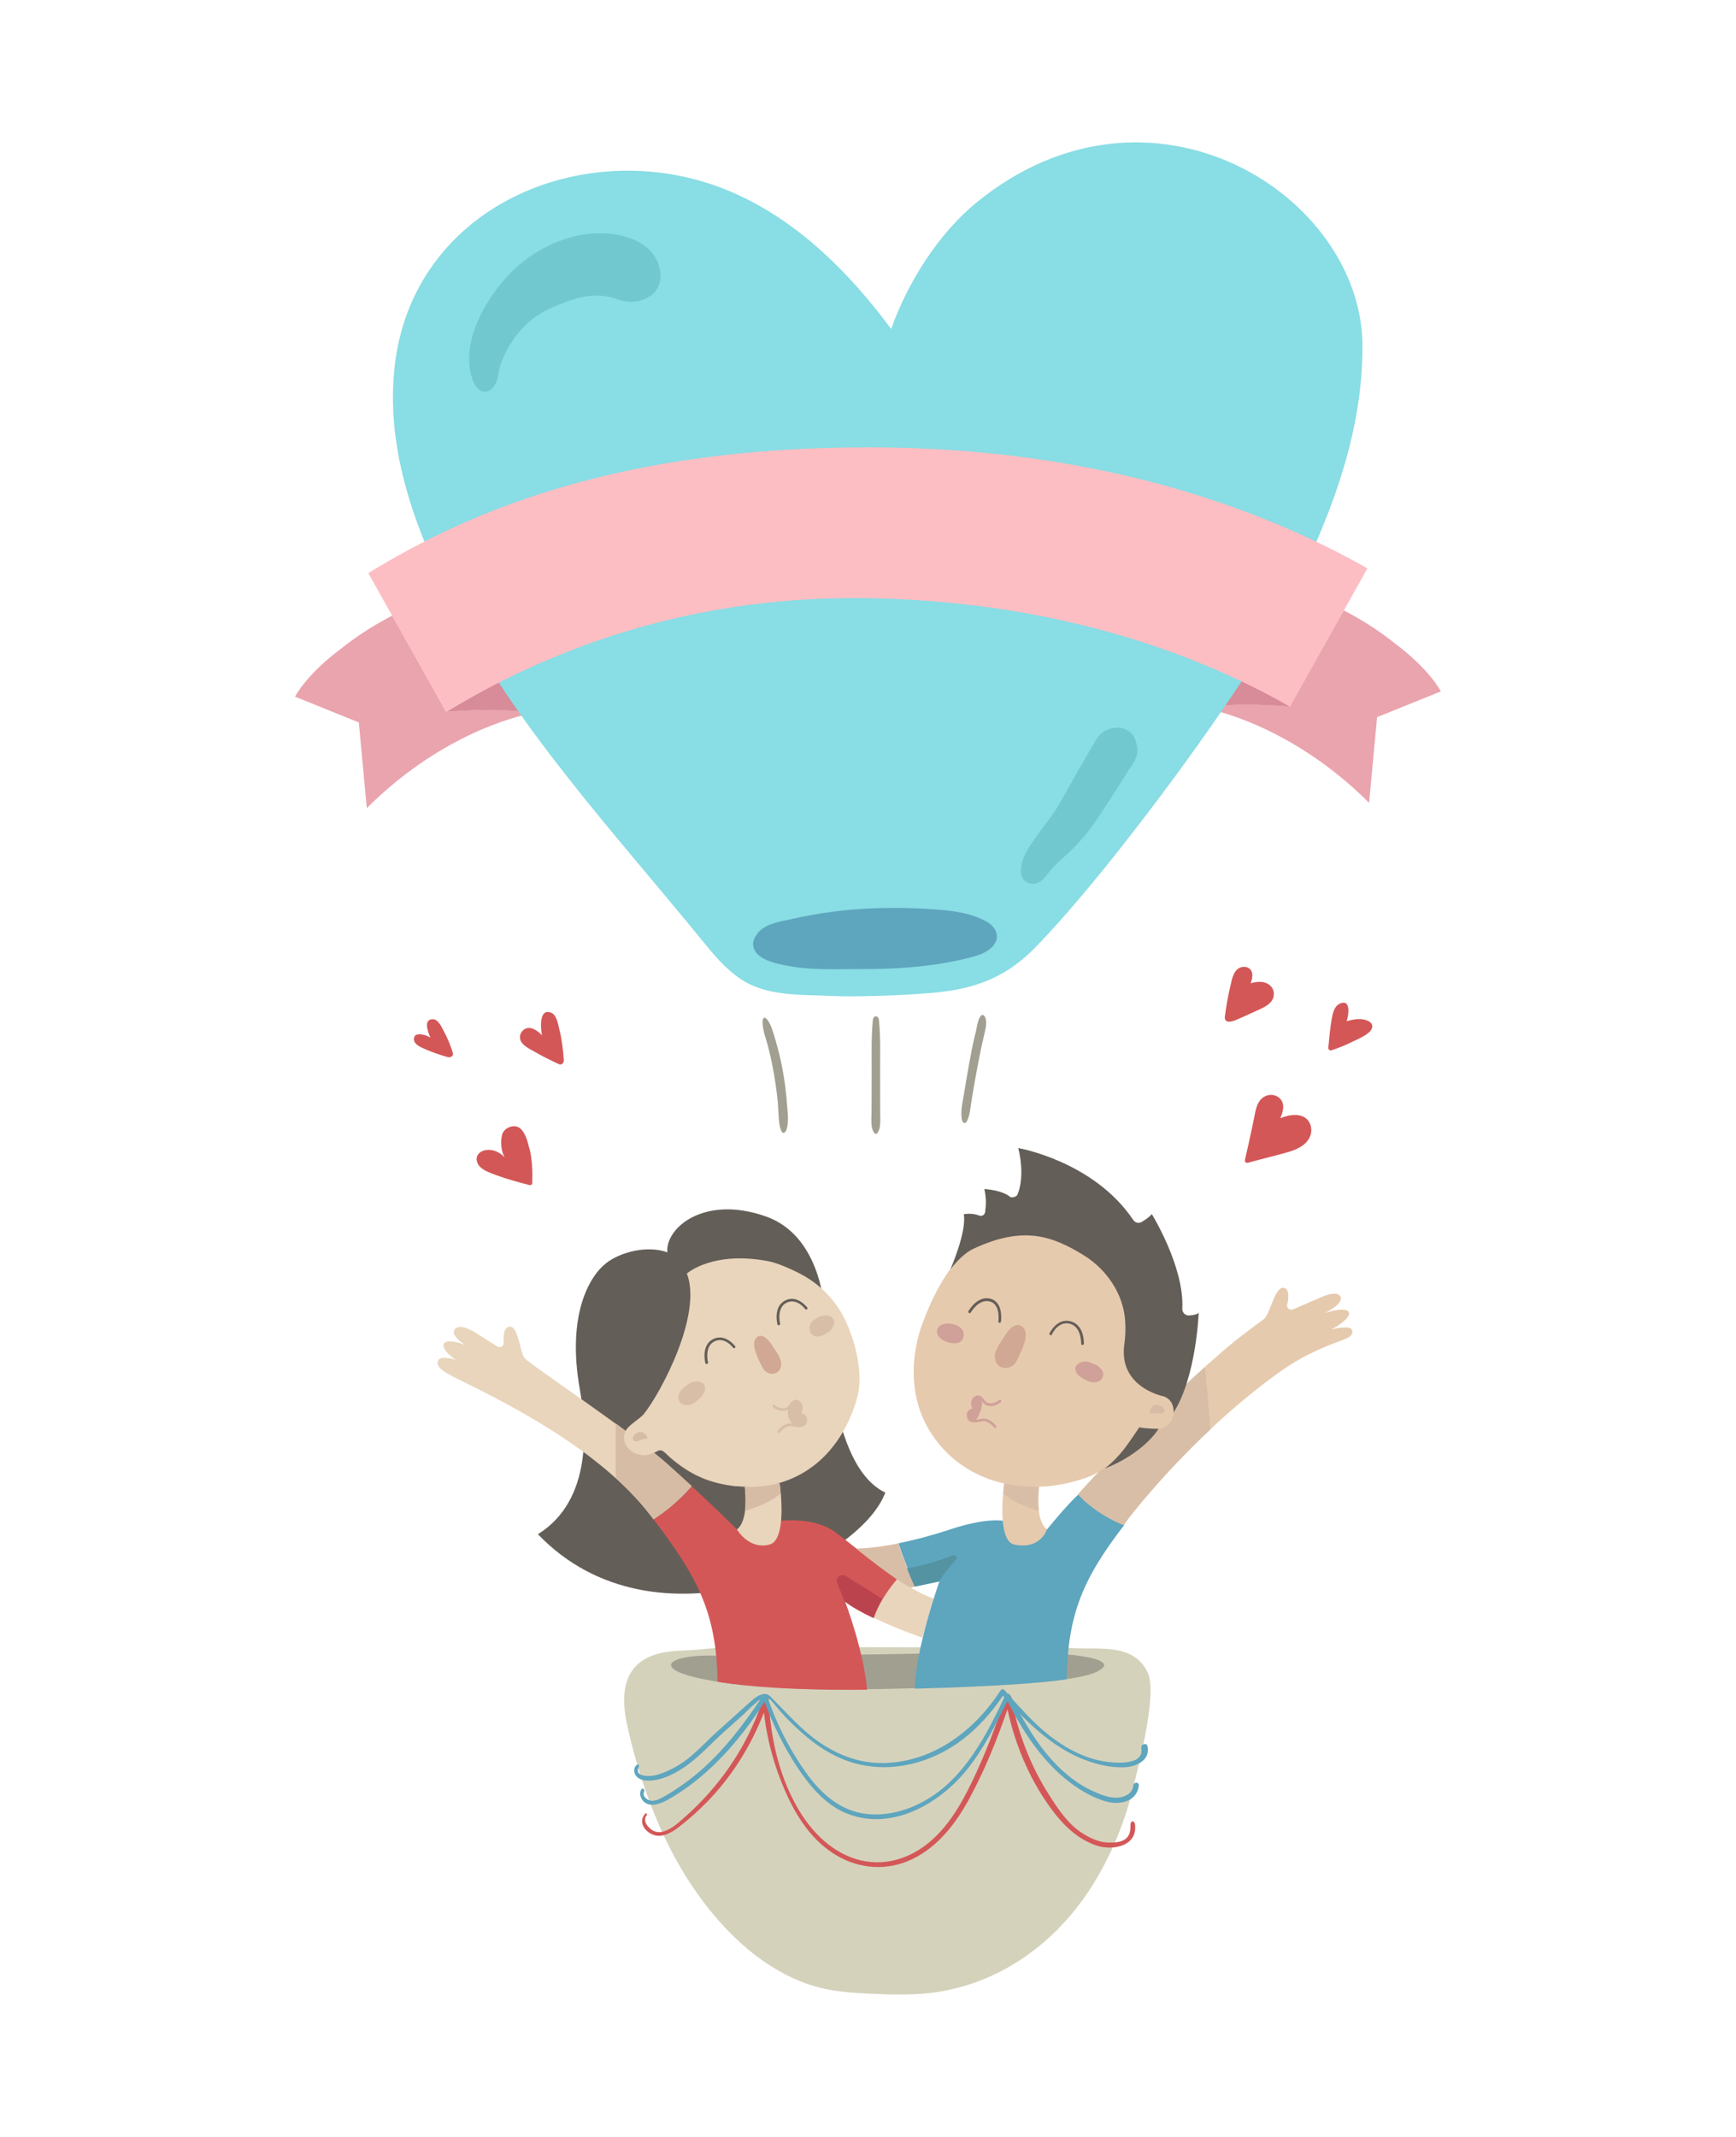 <svg xmlns="http://www.w3.org/2000/svg"
  height="100%"
  viewBox="0 0 18056 22222"
  shape-rendering="geometricPrecision"
  text-rendering="geometricPrecision"
  image-rendering="optimizeQuality"
  fill-rule="evenodd"
  clip-rule="evenodd">
  <defs>
    <style>
      #ballon .fil21{fill:#5393a2}
      #ballon .fil17{fill:#5ea5be}
      #ballon .fil7{fill:#d88b98}
      #ballon .fil15{fill:#645e58}
      #ballon .fil4{fill:#d45757}
      #ballon .fil3, #ballon .fil5{fill:#A19F90}
      #ballon .fil23{fill:#5ea5be}
      #ballon .fil2{fill:#d1c8ad}
      #ballon .fil12{fill:#d7c4af}
      #ballon .fil14{fill:#deb4ab}
      #ballon .fil18{fill:#e6caae}
      #ballon .fil9{fill:#e9d5bc}
      #ballon .fil22{fill:#89dde4}
      #ballon .fil24{fill:#72c8cf}
      #ballon .fil1{fill:#fff}
      #ballon .fil8 {fill:#645e58}
      #ballon .fil11{fill:#ba434d}
      #ballon .fil13,#ballon .fil2{fill:#d1a893}
      #ballon .fil19{fill:#cfa198}
      #ballon .fil6{fill:#eaa4ad}
      #ballon .fil25{fill:#fcbec3}
      #ballon .fil99{fill:#5ea5be}
      #ballon .fil98{fill:#D5D2BC}
      #ballon .fil10{fill:#d45757}
      #ballon .fil12,#ballon .fil20{fill:#d7bca5}
      #ballon .fil14,#ballon .fil16{fill:#d9bea7;fill-rule:nonzero}
    </style>
  </defs>
  <g id="ballon">
    <path id="text" class="fil1" d="M9571 3478c-12-22-21-49-25-72-8-49 5-97 56-105l36-6-132-816-89 14c-12-23-21-49-26-75-8-48 5-94 56-102l311-50c14 23 23 50 27 75 8 49-8 94-61 103l-39 6 132 816 95-15c14 25 23 50 27 73 8 51-8 96-61 104l-308 50zM10096 2378l-202 38c-9-27-14-55-18-87-6-46 8-83 71-91l511-66c10 26 18 62 21 85 8 61-16 88-64 91l-138 9 121 942c7 53-31 71-77 77-31 4-69 2-96 1l-128-999zM10576 2219c-12-120 24-162 104-169 65-6 110 26 120 127 12 124-42 270-122 278-20 2-47-4-73-31 17-49 25-106 24-163l-53-42zM11412 2183c2 30-6 77-24 105-31-16-81-33-141-29-75 5-124 44-119 115 3 38 11 68 52 122 50 65 176 173 234 259 43 64 68 131 74 222 11 153-72 301-290 316-143 10-217-48-221-108-3-38 1-75 25-125 40 27 109 51 174 46 73-5 119-42 113-127-4-58-20-95-68-166-52-77-159-164-215-237-55-71-68-136-72-189-12-173 108-287 280-299 131-9 197 40 200 93zM12035 2815h183l-22-173c-17-142-31-293-39-391h-10c-43 0-60 32-65 90-5 53-16 198-29 327l-18 148zm207 171l-227 1-23 195c-5 47-55 65-110 65-30 0-60-5-83-15 36-327 113-870 131-959 33-162 113-214 251-214 35 0 77 3 123 8l159 1095c0 62-42 82-105 84-27 0-58-5-85-11l-32-248zM13345 2138c17 18 26 40 24 75-2 33-16 71-39 106-29-23-71-46-128-49-140-8-204 96-222 430-13 245 29 392 109 396 30 2 64-5 78-14l-10-284c-2-50 32-93 97-90 25 1 55 10 87 26l-27 496c-52 31-143 52-231 48-206-11-309-125-284-578 27-504 184-629 386-618 58 3 123 17 161 55zM13414 3283c-6-24-9-53-7-76 4-50 28-93 80-88l37 3 74-823-90-8c-6-26-9-53-6-79 4-48 28-90 80-85l314 28c8 26 10 54 8 79-4 50-31 89-85 84l-40-4-74 823 96 9c8 27 10 54 8 78-5 51-32 91-85 86l-310-28zM14234 2370c-10-1-22-3-33-2l-56 452c38 3 77 3 89-1 39-29 91-111 107-237 17-141-21-201-107-211zm113 1023c-35-4-67-15-94-25 22-217 6-333-63-401-22 2-43 5-63 4l-40 324c-6 50-49 59-94 54-35-4-69-15-93-25l140-1135c83-10 154-10 217-2 187 23 292 135 261 391-18 149-87 266-150 331 12 12 22 23 32 38 61 88 63 238 53 322-14 117-35 132-106 123zM14727 3262l219 44c6 18 8 48 2 85-8 48-32 78-87 69l-341-53 170-1090c9-56 54-64 105-56 30 5 60 18 83 28l-152 973z"/>
    <path class="fil98 korb" d="M11940 17400c-139-306-480-248-765-260-149-7-300-4-450-5l-908-3c-613-2-1226-3-1839-5-231-1-462 0-691 25-177 19-343 2-512 69-311 123-314 441-251 724 52 234 116 466 196 692 160 455 383 891 692 1263 305 368 702 682 1169 783 154 33 311 42 468 50 205 10 411 16 615-6 134-15 267-43 395-83 521-162 953-514 1255-963 214-318 382-710 470-1083 33-141 260-968 156-1198z"/>
    <path class="fil3" d="M7027 17372s325 232 2215 191c1891-41 2133-134 2226-217s-191-191-1425-160-2448 31-2691 31-475 62-325 155z"/>
    <path class="fil4" d="M11807 18983c-5-55-50-57-49 0 2 115-41 190-251 177-89-6-180-51-254-99-145-94-245-244-337-388-201-313-333-662-399-1027-6-32-51-27-60 0-95 299-208 593-344 876-122 255-271 512-504 680-241 174-535 219-808 92-258-119-440-351-563-601-157-319-225-666-244-1019-2-32-46-39-56-8-104 316-265 614-474 873-99 123-207 238-325 343-70 62-146 137-238 164-50 15-98 6-139-30-42-37-75-91-35-139 9-11-6-27-16-16-97 106 40 241 155 230 97-9 178-77 250-135 82-66 159-137 233-212 261-266 463-588 597-936 30 281 108 562 221 819 115 263 278 516 530 666 246 146 534 165 793 40 266-128 451-370 589-623 161-296 290-614 400-934 83 388 247 769 490 1081 117 150 264 282 448 339 159 49 409 3 389-213z"/>
    <path class="fil99" d="M11788 18567c-12 110-138 139-230 124-78-13-154-46-225-81-131-65-247-157-349-262-207-212-345-466-483-725-8-15-34-17-42 0-197 420-433 884-858 1113-202 110-445 166-673 113-237-56-413-229-549-421-171-241-307-508-399-789-7-20-32-23-44-6-158 235-324 464-525 664-100 99-208 191-324 272-56 38-113 76-172 109-39 22-84 48-130 49-32 1-67-19-84-47-9-14-10-26-4-40 5-13 9-30-6-38-21-11-30 25-32 39-3 22 3 45 14 65 28 52 84 69 141 60 83-13 163-68 233-111 75-47 146-100 215-156 273-223 500-504 690-800 92 244 206 479 352 696 130 193 291 382 514 468 461 178 953-104 1238-459 175-217 298-467 424-714 145 296 340 592 594 803 126 104 274 197 433 242 140 39 320 1 338-168 4-37-54-37-58 0z"/>
    <path class="fil99" d="M11936 18161c-9-43-72-24-65 18 31 189-284 155-389 138-143-23-277-80-401-154-253-151-442-369-634-588-12-13-33-8-41 5-267 414-690 736-1197 754-250 9-482-75-687-216-88-60-168-131-244-205-54-53-107-108-160-163-27-27-53-55-80-82-25-25-47-55-86-52-58 4-107 45-148 82-117 105-234 209-351 315-115 104-223 227-351 315-63 43-134 80-205 108-30 12-62 22-93 28-46 9-214 19-159-92 8-15-10-29-23-18-31 26-33 68-14 103 26 45 81 59 129 60 146 4 308-83 421-168 133-99 248-227 371-337l201-180c28-25 53-54 81-79 15-14 33-26 48-41 14-14 24-25 43-34 19-10 40-17 62-17 41 0 59 23 82 52 25 31 51 61 77 91 53 60 109 116 168 171 33 31 67 60 101 89 146 122 312 221 496 272 393 108 807-4 1126-248 164-126 302-282 417-453 229 252 483 509 799 645 145 62 306 105 465 98 122-5 271-71 240-218z"/>
    <path class="fil6" d="M12528 7364s868 142 1712 985l83-891 663-268s-108-222-480-501c-198-158-394-272-531-342l-561 1000h1c-667-57-888 16-888 16z"/>
    <path class="fil7" d="M13416 7347c-208-126-428-249-660-367-1 0-2-1-3-1v1s-138 252-226 384c300-72 888-16 888-16z"/>
    <path class="fil6" d="M5528 7419s-868 142-1713 985l-83-891-663-268s107-222 480-501c198-158 394-272 531-342l561 1000h-1c667-57 888 16 888 16z"/>
    <path class="fil7" d="M4640 7403c208-126 428-249 660-367 1-1 2-1 3-1 0 0 138 252 226 384-300-72-888-16-888-16z"/>
    <path class="fil8" d="M9208 15522c-279 743-2396 1702-3613 433 573-358 503-1124 435-1511-136-771 100-1175 278-1311 148-113 422-185 633-110-23-252 382-601 1027-372 552 196 599 898 608 957 28 182 33 1632 633 1914z"/>
    <path class="fil9" d="M7194 15455c-139 162-287 275-397 345-13-17-26-35-40-52-509-657-1429-1130-1993-1406-184-90-227-136-210-188s129-34 188-10c0 0-162-110-124-171 37-60 212 10 220 13-8-5-161-99-106-163 56-66 190 22 224 42 22 13 134 88 218 138 30 18 68-5 65-40-5-70 0-159 59-166 98-11 106 269 161 329 74 80 1062 730 1461 1082 96 84 188 168 274 247zM9712 16625l-120 406s-263-91-503-206c62-176 168-318 242-404 130 87 262 162 381 203z"/>
    <path class="fil10" d="M9331 16422c-44 51-98 121-149 206-35 59-68 126-93 198-116-55-227-116-300-174 0 0 197 520 229 920-776 8-1259-34-1554-82-13-704-194-1072-666-1689 110-70 258-183 397-345 271 250 471 450 471 450l466-91s332-42 552 116c145 104 395 321 649 491z"/>
    <path class="fil11" d="M9176 16628c-35 59-68 126-93 198-116-55-227-116-300-174 0 0-29-82-75-187-24-55 37-108 88-76 110 68 255 158 380 239z"/>
    <path class="fil12" d="M7194 15455c-139 162-287 275-397 345-13-17-24-35-37-52-105-135-232-263-357-382v-565c194 147 391 293 520 407 96 84 185 168 271 247z"/>
    <path class="fil9" d="M8004 16062c-216 58-339-157-339-157 50-38 74-114 84-193 15-122-2-249-2-249l362-39s6 43 12 107c15 174 22 494-116 531z"/>
    <path class="fil12" d="M7748 15712c15-122-2-249-2-249l362-39s6 43 12 107c-115 98-277 154-371 181z"/>
    <path class="fil9" d="M7662 15457c-279-30-476-115-691-299-18-15-55-55-75-67-36-21-57 1-82 12-42 18-75 32-124 30-125-6-239-119-186-245 30-72 146-124 197-189 180-229 606-1033 443-1455 0 0 263-237 839-130 93 17 228 73 354 140 205 110 370 285 465 497 122 273 169 573 116 773-80 303-249 574-487 742-242 171-510 217-768 189z"/>
    <path class="fil13" d="M7862 14070c15 42 33 83 54 123 10 20 21 44 37 60 46 45 118 46 154-5 21-30 22-69 12-104s-30-65-50-95c-17-25-33-51-50-76-31-46-104-120-155-58-36 43-17 108-1 154z"/>
    <path class="fil14" d="M7285 14535c17-19 33-38 42-62 9-23 10-51-4-73-12-19-34-30-56-33s-45 0-67 5c-21 5-96 59-111 80-14 20-29 42-33 66-4 27 6 56 26 74 29 26 74 28 110 13 36-14 65-42 92-71zM8426 13849c6 16 18 30 35 40 64 35 167-31 199-84 14-24 23-54 11-80-35-72-142-45-192-9-20 14-38 31-49 52-14 25-14 54-4 81z"/>
    <path class="fil12" d="M6698 14903c-17-12-37-14-56-8-31 11-67 35-59 73 1 6 3 11 8 15 9 9 23 8 35 5 15-3 30-8 44-14 11-5 21-10 33-9 6 0 12 2 17 0 31-12-10-54-22-62z"/>
    <path class="fil15" d="M7349 14185c-6 0-12-4-13-11-2-8-45-185 81-248 126-64 228 72 229 73 5 6 3 15-3 19s-15 3-19-3c-4-5-88-118-194-65s-67 215-66 216c2 8-3 15-10 17h-3zM8099 13782c-6 0-12-4-13-10-2-8-45-185 81-248 126-64 228 72 229 73 5 6 3 15-3 19-6 5-15 3-19-3-4-5-88-118-194-65s-67 215-66 216c2 7-3 15-10 17h-3z"/>
    <path class="fil14" d="M8394 14763c0 28-9 49-25 62-24 19-64 21-128 7-71-16-129 63-130 63-3 4-7 6-11 6-3 0-6-1-8-3-6-4-8-13-3-19 3-4 66-89 151-75-17-14-32-37-40-72-7-28-7-52-3-74-9 5-19 9-32 12-62 10-106-23-120-34-1-1-2-1-2-2-5-2-8-7-8-12 0-8 6-14 14-14 5 0 9 3 14 7 13 10 48 38 98 29 29-5 43-26 56-45 14-19 29-43 60-43s57 25 68 58c7 24 6 56-10 80 14 3 30 11 42 23s18 28 18 47z"/>
    <path class="fil16" d="M9519 16500l-48 10c-168-81-567-407-567-407 110 0 263-17 439-53 48 141 108 306 175 450z"/>
    <path class="fil17" d="M11694 15858c-444 575-585 941-601 1606-270 39-740 74-1578 97 9-425 256-1115 256-1115l-251 53c-28-61-55-124-80-189-35-89-67-179-95-261 160-32 340-79 528-141 375-126 552-94 552-94l59 12 406 79s185-231 328-366c145 165 380 287 478 319z"/>
    <path class="fil18" d="M13787 14004c-255 108-394 200-563 326-868 644-1485 1457-1496 1471h2c-15 19-28 39-42 58-97-33-329-154-475-319 65-65 718-820 1565-1540 92-78 266-208 367-282 66-48 115-351 211-324 57 16 48 104 32 173-8 34 26 63 58 50 91-36 213-93 238-102 37-15 211-107 256-34 44 72-149 168-158 172 8-2 220-70 247-6 28 66-177 177-177 177 62-14 202-41 212 12 15 80-88 88-277 168z"/>
    <path class="fil16" d="M11729 15801h2c-15 19-28 39-42 58-97-33-329-154-475-319-55 52 595-667 1320-1324l57 647c-520 488-854 928-862 939z"/>
    <path class="fil18" d="M10550 16062c272 58 339-157 339-157-50-38-74-114-84-193-15-122 2-249 2-249l-362-39s-6 43-12 107c-15 174-23 502 116 531z"/>
    <path class="fil16" d="M10805 15712c-15-122 2-249 2-249l-362-39s-6 43-12 107c115 98 277 154 371 181z"/>
    <path class="fil18" d="M11277 15375c146-50 258-127 361-242 65-72 175-222 212-291 35 11 155 23 200 17 107-14 175-105 152-222-17-86-73-109-142-137-126-52-120-115-115-254 12-328-62-674-284-915-367-397-1032-670-1556-347-238 146-409 509-505 764-127 336-142 736 32 1066 313 594 1014 777 1645 560z"/>
    <path class="fil15" d="M11494 15270h-1c202-76 439-230 557-411-3 0-155-2-200-17-107 159-192 296-345 418l-12 9z"/>
    <path class="fil13" d="M10649 13981c-16 48-36 95-59 139-11 22-23 51-41 68-52 51-136 53-179-5-25-34-28-79-17-118s33-74 55-108c19-29 37-58 56-86 34-53 118-136 179-65 43 49 23 123 6 176z"/>
    <path class="fil19" d="M11257 14332c-20-13-41-28-55-47-14-20-22-45-14-69 7-21 25-36 45-45s42-11 64-12c21-1 104 31 124 48 18 15 37 32 47 54 10 24 8 53-7 75-21 31-62 44-100 39-37-5-71-23-103-44zM10023 13896c-2 18-10 35-25 49-55 51-175 13-221-32-21-20-37-48-31-77 16-81 130-82 189-60 23 9 46 21 63 39 20 22 29 51 25 80z"/>
    <path class="fil20" d="M11978 14633c14-17 33-24 54-22 34 2 76 18 78 58 0 6-1 12-4 17-7 11-21 13-33 14-16 1-32 0-47-3-12-2-24-4-35-1-6 2-11 5-17 5-34-4-4-56 5-68z"/>
    <path class="fil15" d="M11259 13986h-1c-8 0-14-4-13-11 0-2 5-177-117-209s-187 109-187 111c-3 7-11 11-18 7-7-3-10-11-7-18 1-2 76-163 220-125s138 227 137 235c0 8-6 10-14 10zM10398 13757h-2c-8-1-13-8-12-16 0-2 25-177-89-207-115-30-197 114-198 115-4 7-12 9-19 5s-9-12-5-19 93-165 229-129c137 36 110 230 109 238-1 7-7 12-14 12z"/>
    <path class="fil19" d="M10414 14570c0 6-3 11-8 13-1 1-2 1-2 2-14 11-58 46-120 36-40-6-58-30-73-50 6 31-2 73-16 111-10 27-27 63-41 82 14-1 30-4 48-9 89-21 156 69 159 73 5 6 3 15-3 19-3 2-5 3-8 3-4 0-8-2-11-6-1-1-59-79-130-62-64 15-104 13-128-5-17-13-25-34-26-62 0-18 6-34 18-46s28-19 42-23c-17-24-18-54-11-78 10-33 37-55 67-56 32 0 47 21 61 39 14 19 27 37 57 41 50 8 85-20 98-30 5-4 8-7 14-7 8 0 14 6 14 14z"/>
    <path class="fil15" d="M12468 13644s-23 670-261 1044c1-16-1-33-4-50-13-64-47-93-93-115-14-3-479-95-416-543 12-84 14-164 9-239-17-293-203-543-420-680-348-219-652-311-1158-75-87 40-175 131-240 214 0 0 172-391 139-572 0 0 80-19 161 13 27 11 57-7 61-36 8-70 16-129-8-240 0 0 184 10 267 81 16 14 68-1 76-20 59-132 49-334 10-487 0 0 784 135 1196 748 19 29 57 38 87 21 35-21 79-50 106-82 0 0 340 550 317 983-2 40 31 73 71 71 46-3 95-12 101-34z"/>
    <path class="fil21" d="M9943 16217c-109 122-179 229-179 229l-251 53c-28-61-55-124-80-189 196-32 371-93 481-136 26-10 48 21 30 42z"/>
    <path class="fil22" d="M14171 3602c0-1578-2211-2973-4018-1493-392 321-714 830-884 1312-433-584-967-1120-1641-1416-1475-649-3363 110-3528 1849-81 853 226 1658 597 2401 635 1269 1704 2418 2601 3519 121 149 245 300 405 407 277 185 626 160 959 177 181 9 651 0 1013-31 394-33 750-123 1088-469 851-871 2257-2829 2591-3500 463-931 817-1798 817-2755z"/>
    <path class="fil23" d="M10163 9538c-139-53-291-70-441-81-127-9-255-14-382-15-245-2-490 12-733 47-121 17-242 39-361 66-104 24-230 40-318 104-43 31-95 98-95 154 0 169 253 211 379 234 175 32 354 33 532 32 111 0 222-1 332-2 340-4 681-34 1011-119 73-19 148-41 208-88 121-97 84-224-43-291-29-15-59-29-89-41z"/>
    <path class="fil5" d="M8183 11447c-10-114-25-228-46-337-19-101-44-201-72-296-24-82-55-200-108-230-13-7-23 12-25 33-5 87 35 184 55 260 26 99 47 201 65 305 16 96 30 194 39 294 8 94 2 212 37 288 14 30 39 16 50-11 32-82 12-214 4-306zM9155 11546c0-107 0-213-1-320-2-202 8-416-12-615-5-57-59-57-64 0-19 199-10 413-12 615-1 107-1 213-1 320 0 81-13 178 26 233 12 17 25 17 37 0 39-55 26-152 26-233zM10212 10556c-27 12-47 88-53 126-6 43-18 81-28 122-20 88-36 179-53 270-18 96-34 194-50 292-14 86-40 186-24 274 7 39 34 52 50 24 36-60 40-157 54-238 16-98 33-194 51-291 14-74 28-147 43-220 13-66 30-129 44-196 5-25 11-51 11-78 1-27-4-55-16-72-10-14-20-17-28-13z"/>
    <path class="fil24" d="M6857 2778c-69-262 32 123 0 0-74-281-413-365-666-351-357 18-699 203-934 468-220 249-433 628-364 974 14 69 51 189 135 203 88 14 146-98 154-169 22-192 168-419 310-547 125-112 270-171 424-227 161-58 335-80 499-18 239 90 518-49 443-333zM11796 7668c-26-61-112-105-177-101-77 5-144 28-193 90-26 33-45 70-66 106-42 71-83 142-125 213-80 136-153 277-234 412-69 115-146 202-227 318-75 106-184 264-149 398 20 79 110 109 179 73 58-31 89-90 132-138 42-46 89-89 136-132 109-100 206-202 292-323 89-125 172-256 254-385l125-197c19-31 42-61 59-93 45-84 31-159-5-241z"/>
    <path class="fil10" d="M13248 10352c11-76-49-131-120-140-30-4-77 0-120 13 17-45 26-94 7-129-24-44-82-52-124-30-65 33-78 121-93 184-26 107-44 214-59 323-3 21 8 48 32 51 43 5 79-15 119-32 49-21 98-43 146-66 78-37 199-74 213-174zM14207 10608c-65-21-134-6-200 11 26-86 38-231-71-182-61 28-74 102-85 160-17 98-26 197-35 296-2 18 12 36 32 30 79-27 156-57 230-95 54-27 163-70 189-129 21-50-17-77-60-91zM13547 11609c-71-29-157-10-231 20 22-48 35-100 29-140-13-84-103-123-177-93-99 40-109 158-128 249-29 140-59 279-92 419-4 18 14 33 31 28 139-39 280-71 418-111 92-27 197-73 232-171 27-77-3-170-82-201zM5819 10711c-13-53-26-153-85-179-114-49-119 120-97 233-39-38-86-75-135-75-54 0-98 50-94 103 6 73 98 113 152 144 82 48 168 90 254 130 29 13 52-17 50-42-7-106-19-211-45-314zM4710 10951c-23-77-53-151-91-222-23-42-60-132-119-130-88 3-62 104-23 193-22-15-48-26-77-32-38-8-88-11-94 38-7 56 53 84 95 103 83 38 170 68 258 93 25 7 61-13 51-43zM5507 11950c-16-70-44-187-112-226-57-32-143 4-167 61-27 65-19 186 21 249h-2c-47-50-115-83-186-75s-126 61-95 135c30 73 135 104 202 129 110 41 224 71 338 101 13 3 29-4 30-19 4-119 0-240-27-356z"/>
    <path class="fil25" d="M14223 5910l-806 1438c-1623-921-3326-1117-4441-1128-1184-12-2727 211-4336 1183l-561-1000-248-443c1069-657 2628-1308 5201-1308 2347 0 4061 618 5191 1259z"/>
  </g>
</svg>
